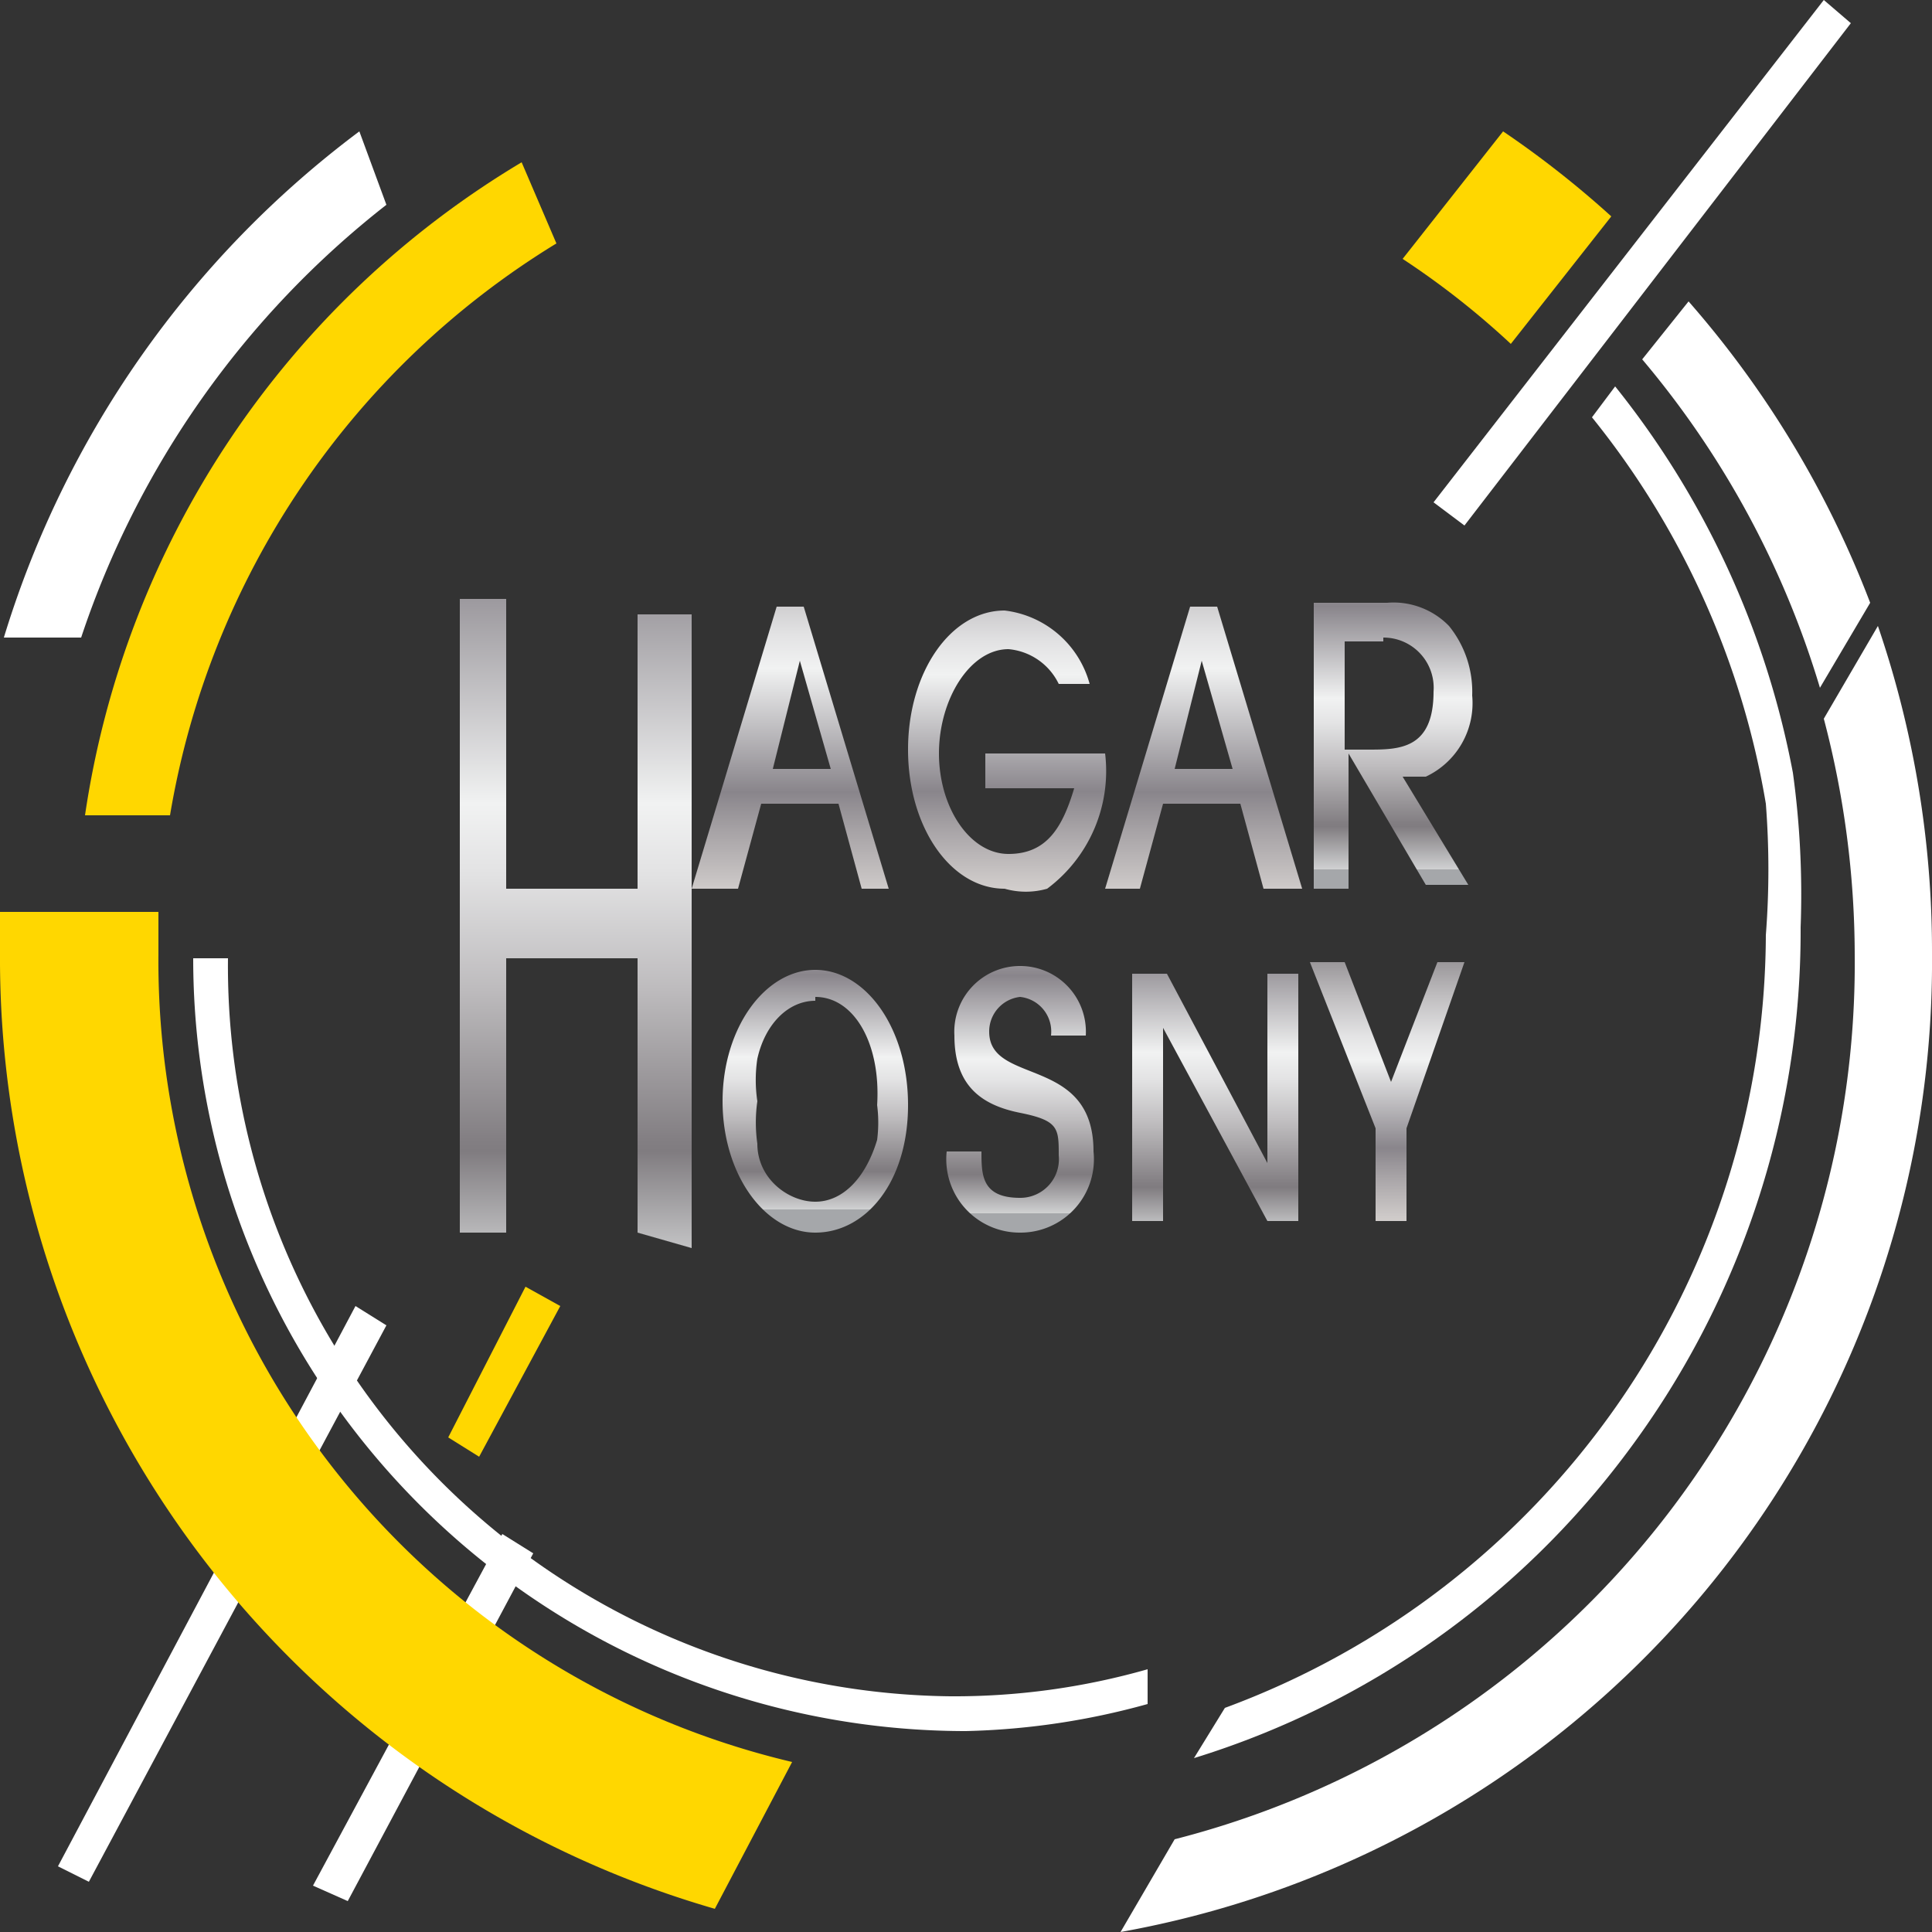 <svg id="Layer_1" data-name="Layer 1" xmlns="http://www.w3.org/2000/svg" xmlns:xlink="http://www.w3.org/1999/xlink" viewBox="0 0 5 5"><rect x="0" y="0" width="5" height="5" fill="#333333" stroke="none"/><defs><style>.cls-1{fill:#fff;}.cls-2{fill:gold;}.cls-3{fill:url(#Silver);}.cls-4{fill:url(#Silver-2);}.cls-5{fill:url(#Silver-3);}.cls-6{fill:url(#Silver-4);}.cls-7{fill:url(#Silver-5);}.cls-8{fill:url(#Silver-6);}.cls-9{fill:url(#Silver-7);}.cls-10{fill:url(#Silver-8);}.cls-11{fill:url(#Silver-9);}</style><linearGradient id="Silver" x1="681.69" y1="382.48" x2="681.69" y2="384.98" gradientUnits="userSpaceOnUse"><stop offset="0" stop-color="#e4e1de"/><stop offset="0" stop-color="#dcd8d5"/><stop offset="0.06" stop-color="#cdc9c8"/><stop offset="0.18" stop-color="#a6a2a5"/><stop offset="0.26" stop-color="#89858b"/><stop offset="0.52" stop-color="#f1f2f2"/><stop offset="0.59" stop-color="#e3e3e4"/><stop offset="0.71" stop-color="#bebcbe"/><stop offset="0.87" stop-color="#827e82"/><stop offset="0.88" stop-color="#807c80"/><stop offset="1" stop-color="#d0d1d2"/><stop offset="1" stop-color="#a5a7aa"/></linearGradient><linearGradient id="Silver-2" x1="682.28" y1="384.07" x2="682.28" y2="382.84" xlink:href="#Silver"/><linearGradient id="Silver-3" x1="682.81" y1="384.05" x2="682.81" y2="382.89" xlink:href="#Silver"/><linearGradient id="Silver-4" x1="683.32" y1="384.07" x2="683.32" y2="382.84" xlink:href="#Silver"/><linearGradient id="Silver-5" x1="683.81" y1="383.03" x2="683.81" y2="383.95" xlink:href="#Silver"/><linearGradient id="Silver-6" x1="682.32" y1="384.01" x2="682.32" y2="384.83" xlink:href="#Silver"/><linearGradient id="Silver-7" x1="682.85" y1="384.01" x2="682.85" y2="384.84" xlink:href="#Silver"/><linearGradient id="Silver-8" x1="683.35" y1="383.92" x2="683.35" y2="384.89" xlink:href="#Silver"/><linearGradient id="Silver-9" x1="683.81" y1="384.9" x2="683.81" y2="384.02" xlink:href="#Silver"/></defs><title>logo</title><path class="cls-1" d="M682.71,386.18a2,2,0,0,1-2-2h.09a1.89,1.89,0,0,0,1.87,1.91,1.82,1.82,0,0,0,.51-.07l0,.09A1.91,1.91,0,0,1,682.71,386.18Z" transform="translate(-680.21 -381.7)"/><polygon class="cls-1" points="0.23 4.87 0.15 4.83 0.92 3.38 1 3.43 0.23 4.87"/><polygon class="cls-1" points="0.9 4.92 0.81 4.88 1.3 3.97 1.38 4.02 0.9 4.92"/><polygon class="cls-2" points="1.24 3.77 1.16 3.72 1.36 3.33 1.45 3.38 1.24 3.77"/><path class="cls-1" d="M681.21,382.23l-.07-.19a2.57,2.57,0,0,0-.92,1.31h.2A2.37,2.37,0,0,1,681.21,382.23Z" transform="translate(-680.21 -381.7)"/><path class="cls-2" d="M681.56,382.12a2.37,2.37,0,0,0-1.13,1.69h.22a2.15,2.15,0,0,1,1-1.48Z" transform="translate(-680.21 -381.7)"/><polygon class="cls-1" points="3.79 1.36 3.71 1.3 4.72 0 4.79 0.06 3.79 1.36"/><path class="cls-2" d="M683.84,382.37a2.11,2.11,0,0,1,.28.22l.26-.33a2.52,2.52,0,0,0-.28-.22Z" transform="translate(-680.21 -381.7)"/><path class="cls-1" d="M684.85,383.7v0a2.27,2.27,0,0,0-.46-1l-.06.08a2.16,2.16,0,0,1,.45,1,2.2,2.2,0,0,1,0,.34,2.14,2.14,0,0,1-1.4,2l-.08.13a2.21,2.21,0,0,0,1.12-.79,2.25,2.25,0,0,0,.45-1.36A2.3,2.3,0,0,0,684.85,383.7Z" transform="translate(-680.21 -381.7)"/><path class="cls-1" d="M685.07,383.32l-.14.24a2.41,2.41,0,0,1,.08.61,2.34,2.34,0,0,1-1.76,2.29l-.14.24a2.55,2.55,0,0,0,2.1-2.53A2.6,2.6,0,0,0,685.07,383.32Z" transform="translate(-680.21 -381.7)"/><path class="cls-1" d="M684.58,382.48l-.12.15a2.37,2.37,0,0,1,.46.85l.13-.22A2.58,2.58,0,0,0,684.58,382.48Z" transform="translate(-680.21 -381.7)"/><path class="cls-2" d="M680.21,384.17a2.56,2.56,0,0,0,1.85,2.47l.2-.38a2.13,2.13,0,0,1-1.64-2.09s0-.07,0-.11h-.41S680.21,384.13,680.21,384.17Z" transform="translate(-680.21 -381.7)"/><path id="_Compound_Path_" data-name="&lt;Compound Path&gt;" class="cls-3" d="M681.86,384.89v-.71h-.34v.71h-.12v-1.64h.12V384h.34v-.71H682v1.64Z" transform="translate(-680.21 -381.7)"/><path id="_Compound_Path_2" data-name="&lt;Compound Path&gt;" class="cls-4" d="M682.44,384l-.06-.22h-.2l-.06.22H682l.22-.73h.07l.22.73Zm-.16-.59h0l-.07.28h.15Z" transform="translate(-680.21 -381.7)"/><path id="_Compound_Path_3" data-name="&lt;Compound Path&gt;" class="cls-5" d="M682.92,384a.2.2,0,0,1-.11,0c-.14,0-.25-.16-.25-.36s.11-.36.25-.36a.26.26,0,0,1,.22.19h-.08a.16.16,0,0,0-.13-.09c-.1,0-.18.13-.18.27s.08.26.18.26.14-.07.17-.17h-.23v-.09h.31A.38.38,0,0,1,682.92,384Z" transform="translate(-680.21 -381.7)"/><path id="_Compound_Path_4" data-name="&lt;Compound Path&gt;" class="cls-6" d="M683.48,384l-.06-.22h-.2l-.06.22h-.09l.22-.73h.07l.22.73Zm-.16-.59h0l-.07.28h.15Z" transform="translate(-680.21 -381.7)"/><path id="_Compound_Path_5" data-name="&lt;Compound Path&gt;" class="cls-7" d="M683.9,383.71h-.06l.17.28h-.11l-.2-.34h0V384h-.09v-.74h.19a.2.2,0,0,1,.16.06.27.27,0,0,1,.06.18A.21.21,0,0,1,683.9,383.71Zm-.11-.35h-.1v.28h.06c.08,0,.17,0,.17-.15A.13.13,0,0,0,683.79,383.35Z" transform="translate(-680.21 -381.7)"/><path id="_Compound_Path_6" data-name="&lt;Compound Path&gt;" class="cls-8" d="M682.32,384.89c-.13,0-.24-.15-.24-.34s.11-.34.24-.34.24.15.24.35S682.45,384.89,682.32,384.89Zm0-.6c-.07,0-.13.06-.15.15a.37.37,0,0,0,0,.11.39.39,0,0,0,0,.11c0,.09.08.15.15.15s.13-.06.16-.16a.35.35,0,0,0,0-.09C682.49,384.4,682.42,384.28,682.32,384.28Z" transform="translate(-680.21 -381.7)"/><path id="_Compound_Path_7" data-name="&lt;Compound Path&gt;" class="cls-9" d="M682.85,384.89a.19.19,0,0,1-.19-.21h.09c0,.06,0,.12.1.12a.1.1,0,0,0,.1-.11c0-.07,0-.09-.1-.11s-.17-.07-.17-.2a.17.17,0,0,1,.17-.18.17.17,0,0,1,.17.18h-.09a.09.09,0,0,0-.08-.1.09.09,0,0,0-.08.09c0,.14.27.06.27.31A.19.19,0,0,1,682.85,384.89Z" transform="translate(-680.21 -381.7)"/><path id="_Compound_Path_8" data-name="&lt;Compound Path&gt;" class="cls-10" d="M683.49,384.86l-.27-.5h0v.5h-.08v-.64h.09l.26.49h0v-.49h.08v.64Z" transform="translate(-680.21 -381.7)"/><path id="_Compound_Path_9" data-name="&lt;Compound Path&gt;" class="cls-11" d="M683.85,384.62v.24h-.08v-.24l-.17-.43h.09l.12.31.12-.31H684Z" transform="translate(-680.21 -381.7)"/></svg>